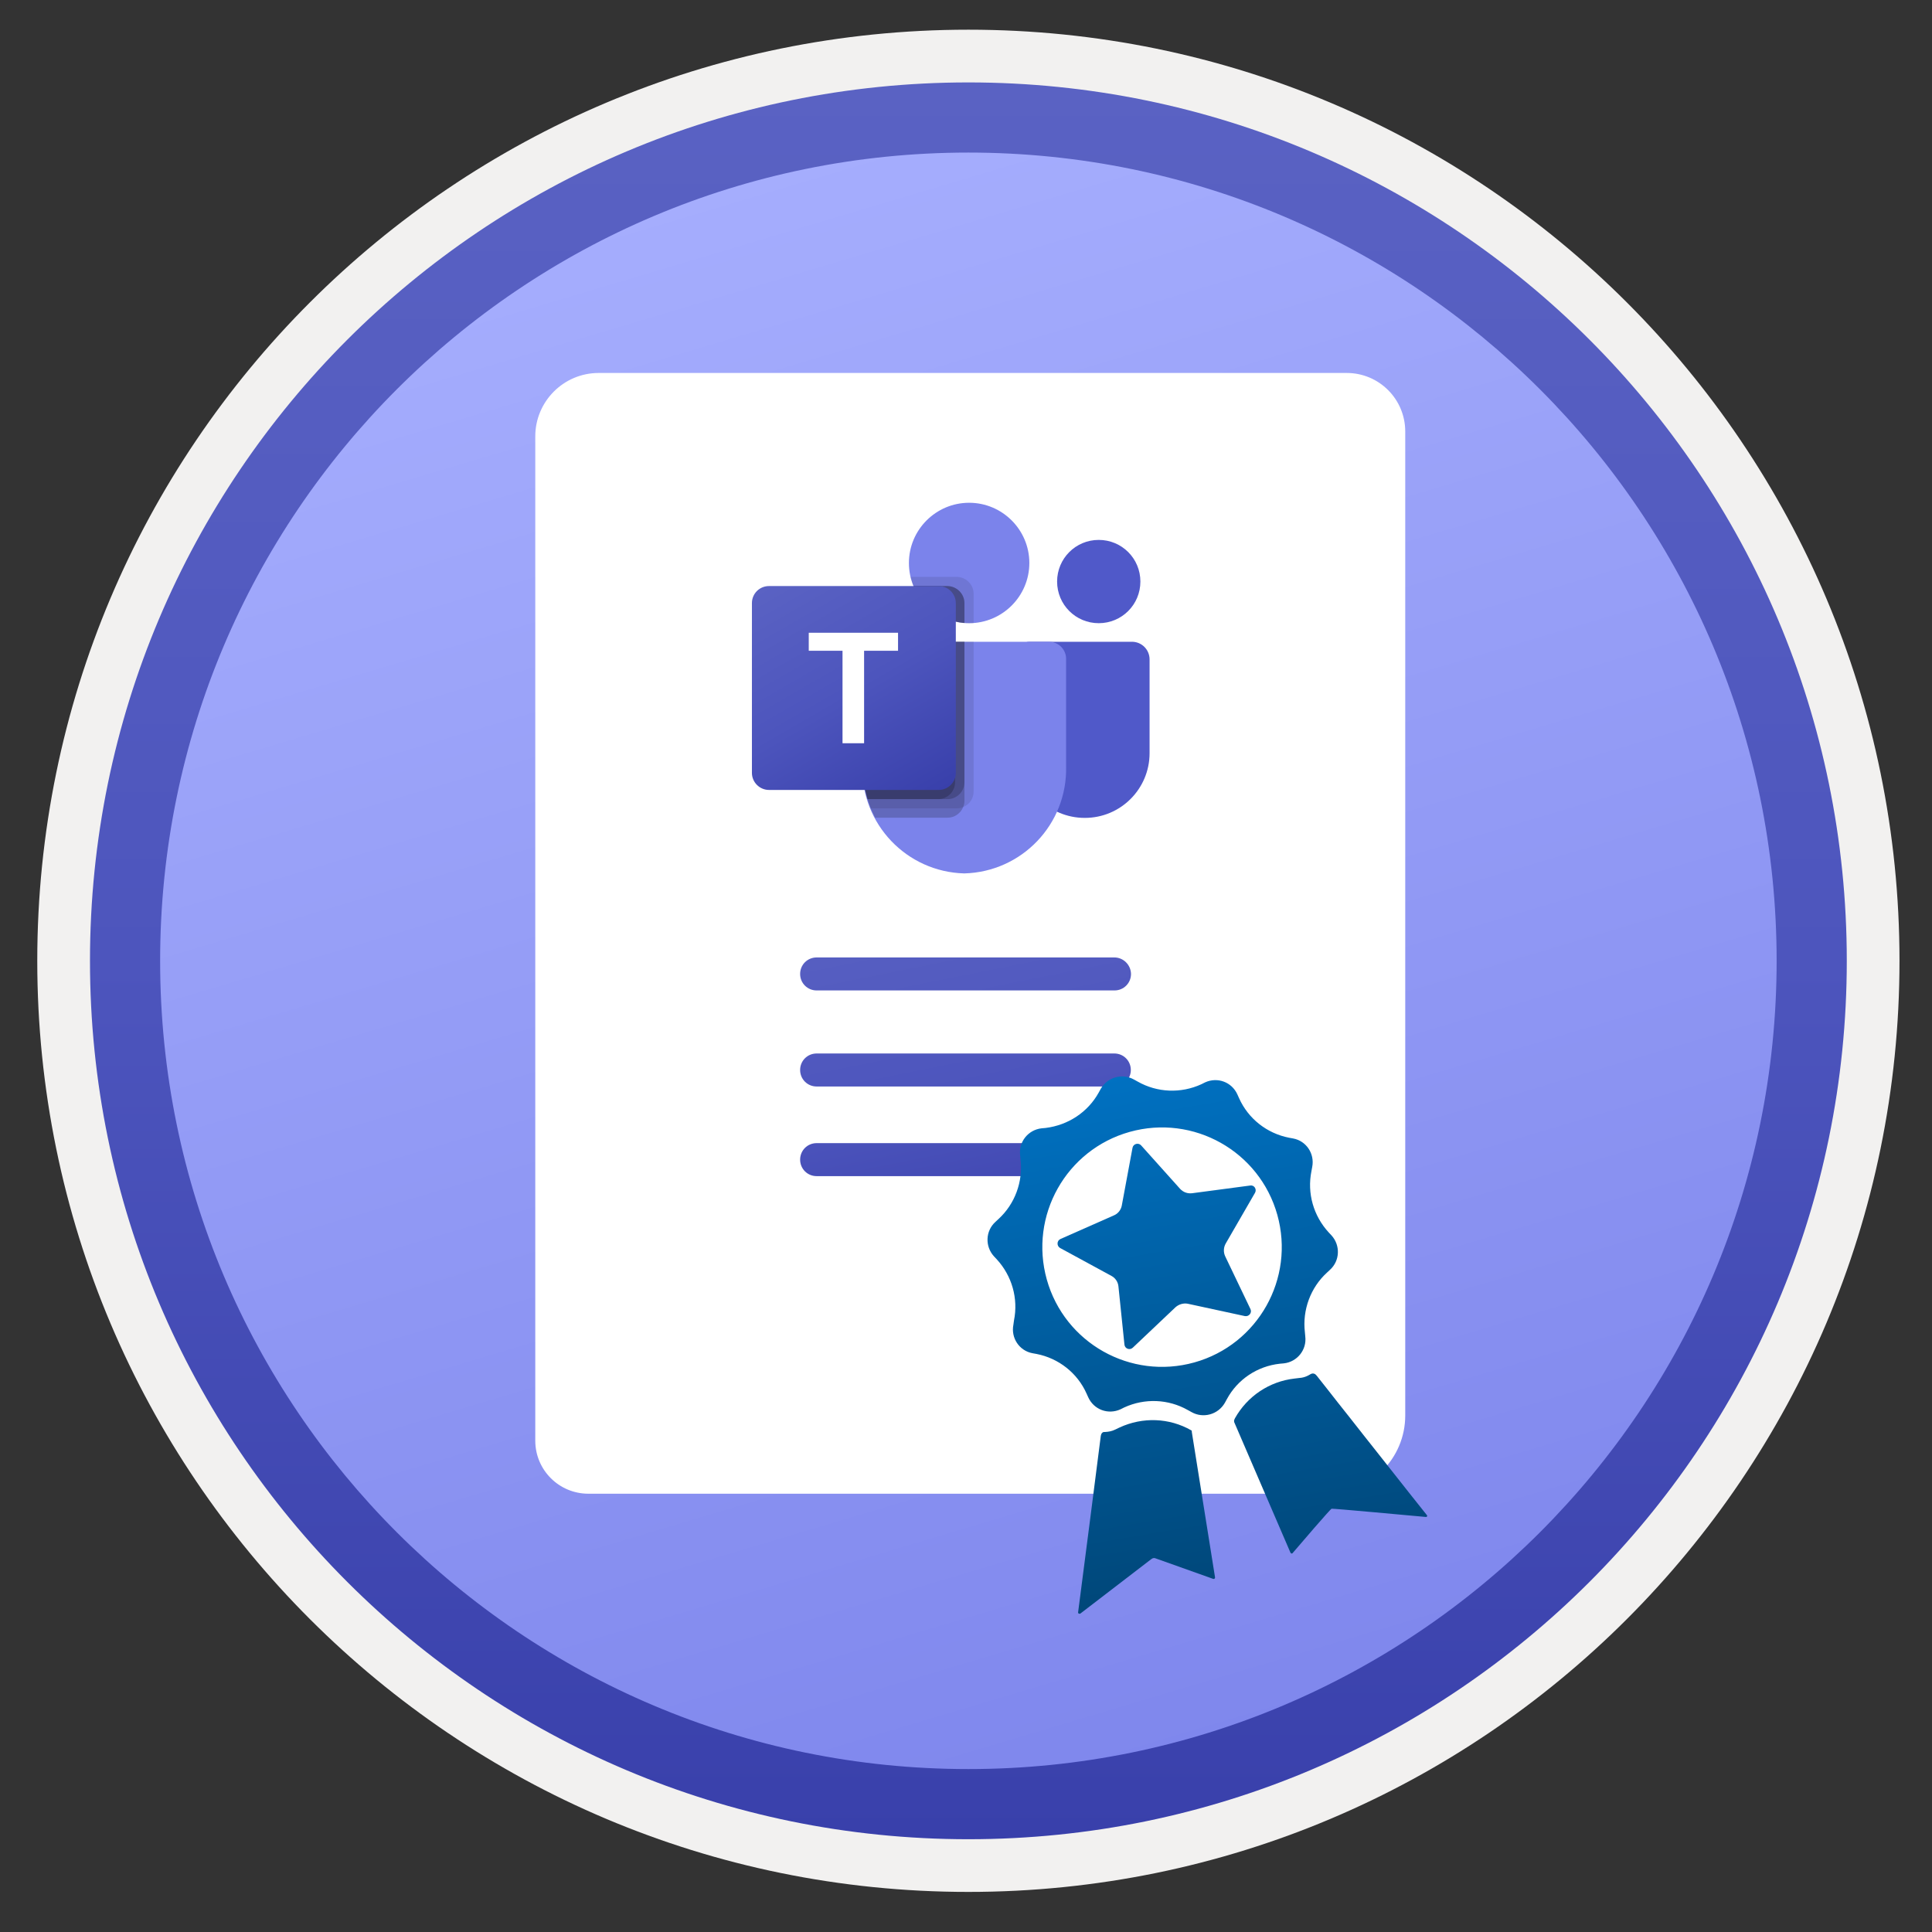 <svg width="103" height="103" viewBox="0 0 103 103" fill="none" xmlns="http://www.w3.org/2000/svg">
<rect x="0" y="0" width="103" height="103" fill="#333333" stroke="none"/>
<path d="M51.627 98.034C25.777 98.034 4.817 77.084 4.817 51.224C4.817 25.364 25.777 4.414 51.627 4.414C77.477 4.414 98.437 25.374 98.437 51.224C98.437 77.074 77.477 98.034 51.627 98.034Z" fill="url(#paint0_linear)"/>
<path fill-rule="evenodd" clip-rule="evenodd" d="M97.527 51.224C97.527 76.573 76.977 97.124 51.627 97.124C26.277 97.124 5.727 76.573 5.727 51.224C5.727 25.873 26.277 5.324 51.627 5.324C76.977 5.324 97.527 25.873 97.527 51.224ZM51.627 1.583C79.047 1.583 101.267 23.803 101.267 51.224C101.267 78.644 79.037 100.863 51.627 100.863C24.207 100.863 1.987 78.633 1.987 51.224C1.987 23.803 24.207 1.583 51.627 1.583Z" fill="#F2F1F0"/>
<path fill-rule="evenodd" clip-rule="evenodd" d="M51.627 94.314C27.827 94.314 8.537 75.024 8.537 51.224C8.537 27.424 27.827 8.134 51.627 8.134C75.427 8.134 94.717 27.424 94.717 51.224C94.717 75.024 75.427 94.314 51.627 94.314ZM98.457 51.224C98.457 77.084 77.487 98.054 51.627 98.054C25.767 98.054 4.797 77.084 4.797 51.224C4.797 25.364 25.767 4.394 51.627 4.394C77.487 4.394 98.457 25.354 98.457 51.224Z" fill="url(#paint1_linear)"/>
<path d="M70.747 79.634H31.367C29.807 79.634 28.537 78.374 28.537 76.804V23.264C28.537 21.404 30.047 19.884 31.917 19.884H71.797C73.527 19.884 74.917 21.284 74.917 23.004V75.464C74.917 77.764 73.047 79.634 70.747 79.634Z" fill="white"/>
<path d="M60.287 57.044C60.287 56.554 59.897 56.164 59.407 56.164H43.537C43.047 56.164 42.657 56.554 42.657 57.044C42.657 57.534 43.047 57.924 43.537 57.924H59.417C59.897 57.924 60.287 57.524 60.287 57.044Z" fill="url(#paint2_linear)"/>
<path d="M55.997 61.813C55.997 61.323 57.547 60.943 57.057 60.943H43.537C43.047 60.943 42.657 61.333 42.657 61.823C42.657 62.313 43.047 62.703 43.537 62.703H55.647C56.137 62.713 55.997 62.303 55.997 61.813Z" fill="url(#paint3_linear)"/>
<path d="M59.407 51.044H43.537C43.047 51.044 42.657 51.434 42.657 51.923C42.657 52.413 43.047 52.803 43.537 52.803H59.417C59.907 52.803 60.297 52.413 60.297 51.923C60.287 51.444 59.897 51.044 59.407 51.044Z" fill="url(#paint4_linear)"/>
<path d="M68.227 72.704L68.447 72.684C69.157 72.604 69.677 71.964 69.587 71.244L69.567 71.024C69.427 69.844 69.867 68.644 70.747 67.844L70.907 67.694C71.437 67.214 71.467 66.394 70.987 65.864L70.837 65.704C70.027 64.824 69.677 63.614 69.917 62.434L69.957 62.214C70.097 61.514 69.647 60.824 68.937 60.694L68.717 60.654C67.547 60.424 66.547 59.644 66.057 58.544L65.967 58.344C65.667 57.684 64.907 57.404 64.247 57.704L64.047 57.804C62.957 58.304 61.697 58.254 60.657 57.664L60.457 57.554C59.837 57.204 59.047 57.424 58.687 58.044L58.577 58.244C57.997 59.294 56.947 59.984 55.747 60.134L55.527 60.154C54.817 60.234 54.297 60.874 54.387 61.594L54.407 61.814C54.547 62.994 54.107 64.194 53.227 64.994L53.067 65.144C52.537 65.624 52.507 66.444 52.987 66.974L53.137 67.134C53.947 68.014 54.297 69.224 54.057 70.404L54.027 70.624C53.887 71.324 54.337 72.014 55.047 72.144L55.267 72.184C56.437 72.414 57.437 73.194 57.927 74.294L58.017 74.494C58.317 75.154 59.077 75.434 59.737 75.134L59.937 75.034C61.027 74.534 62.287 74.584 63.327 75.174L63.527 75.284C64.147 75.634 64.937 75.414 65.297 74.794L65.407 74.594C65.977 73.534 67.037 72.834 68.227 72.704ZM63.677 72.634C60.277 73.584 56.757 71.604 55.807 68.214C54.857 64.814 56.837 61.294 60.227 60.344C63.627 59.394 67.147 61.374 68.097 64.764C69.047 68.164 67.067 71.684 63.677 72.634Z" fill="url(#paint5_linear)"/>
<path d="M65.317 66.974C65.217 66.754 65.227 66.504 65.347 66.294L66.907 63.594C67.017 63.404 66.867 63.164 66.647 63.204L63.557 63.614C63.317 63.644 63.087 63.564 62.917 63.384L60.837 61.064C60.697 60.904 60.417 60.974 60.377 61.194L59.807 64.264C59.767 64.494 59.607 64.704 59.387 64.794L56.537 66.054C56.337 66.144 56.327 66.424 56.517 66.534L59.257 68.024C59.467 68.134 59.607 68.354 59.627 68.584L59.947 71.684C59.967 71.904 60.237 72.004 60.397 71.844L62.667 69.694C62.847 69.534 63.087 69.464 63.317 69.504L66.367 70.164C66.587 70.204 66.757 69.984 66.667 69.794L65.317 66.974Z" fill="url(#paint6_linear)"/>
<path d="M76.077 80.784C75.777 80.414 74.687 79.034 73.497 77.524C72.977 76.874 72.457 76.204 71.967 75.584C71.507 75.004 71.077 74.464 70.737 74.024C70.537 73.774 70.377 73.564 70.247 73.404C70.237 73.384 70.217 73.364 70.207 73.354C70.137 73.264 70.077 73.224 69.987 73.224C69.897 73.224 69.827 73.294 69.717 73.344C69.577 73.414 69.427 73.454 69.267 73.464L69.017 73.494C67.677 73.644 66.497 74.434 65.837 75.614L65.807 75.684C65.787 75.724 65.787 75.774 65.797 75.814L68.797 82.774C68.817 82.824 68.887 82.844 68.917 82.794C69.287 82.354 70.927 80.454 70.987 80.434C71.047 80.414 75.247 80.804 76.027 80.874C76.077 80.874 76.107 80.814 76.077 80.784Z" fill="url(#paint7_linear)"/>
<path d="M63.507 76.254C62.337 75.584 60.917 75.534 59.687 76.103L59.457 76.213C59.277 76.303 59.097 76.334 58.907 76.344C58.837 76.344 58.797 76.344 58.757 76.394C58.717 76.433 58.707 76.463 58.687 76.543C58.677 76.633 57.647 84.694 57.477 85.954C57.467 86.023 57.547 86.053 57.597 86.023L61.387 83.114C61.457 83.064 61.537 83.043 61.617 83.084L64.677 84.174C64.727 84.194 64.787 84.153 64.777 84.094L63.537 76.334C63.547 76.284 63.527 76.263 63.507 76.254Z" fill="url(#paint8_linear)"/>
<path d="M54.867 34.214H60.347C60.867 34.214 61.287 34.634 61.287 35.154V40.154C61.287 42.054 59.747 43.604 57.837 43.604H57.827C55.927 43.604 54.377 42.064 54.377 40.154V34.714C54.377 34.434 54.597 34.214 54.867 34.214Z" fill="#5059C9"/>
<path d="M58.577 33.224C59.807 33.224 60.797 32.234 60.797 31.004C60.797 29.774 59.807 28.784 58.577 28.784C57.347 28.784 56.357 29.774 56.357 31.004C56.357 32.234 57.347 33.224 58.577 33.224Z" fill="#5059C9"/>
<path d="M51.667 33.224C53.437 33.224 54.877 31.784 54.877 30.014C54.877 28.244 53.437 26.804 51.667 26.804C49.897 26.804 48.457 28.244 48.457 30.014C48.457 31.794 49.887 33.224 51.667 33.224Z" fill="#7B83EB"/>
<path d="M55.937 34.214H46.887C46.377 34.224 45.967 34.654 45.977 35.164V40.864C45.907 43.934 48.337 46.484 51.407 46.564C54.477 46.484 56.907 43.944 56.837 40.864V35.164C56.857 34.654 56.457 34.224 55.937 34.214Z" fill="#7B83EB"/>
<path opacity="0.1" d="M51.907 34.214V42.194C51.907 42.564 51.687 42.894 51.347 43.024C51.237 43.074 51.127 43.094 51.007 43.094H46.417C46.357 42.934 46.297 42.764 46.247 42.604C46.077 42.034 45.987 41.444 45.987 40.854V35.154C45.977 34.644 46.377 34.214 46.887 34.204H51.907V34.214Z" fill="black"/>
<path opacity="0.2" d="M51.417 34.214V42.694C51.417 42.814 51.397 42.924 51.347 43.034C51.207 43.374 50.877 43.594 50.517 43.594H46.657C46.577 43.434 46.497 43.264 46.427 43.104C46.357 42.934 46.307 42.774 46.257 42.614C46.087 42.044 45.997 41.454 45.997 40.864V35.164C45.987 34.654 46.387 34.224 46.897 34.214H51.417V34.214Z" fill="black"/>
<path opacity="0.2" d="M51.417 34.214V41.704C51.417 42.204 51.007 42.604 50.517 42.604H46.247C46.077 42.034 45.987 41.444 45.987 40.854V35.154C45.977 34.644 46.377 34.214 46.887 34.204H51.417V34.214Z" fill="black"/>
<path opacity="0.2" d="M50.917 34.214V41.704C50.917 42.204 50.507 42.604 50.017 42.604H46.247C46.077 42.034 45.987 41.444 45.987 40.854V35.154C45.977 34.644 46.377 34.214 46.887 34.204H50.917V34.214Z" fill="black"/>
<path opacity="0.1" d="M51.907 31.664V33.224C51.827 33.224 51.747 33.224 51.667 33.224C51.587 33.224 51.507 33.224 51.417 33.214C51.247 33.204 51.087 33.174 50.927 33.134C49.927 32.894 49.097 32.194 48.707 31.244C48.637 31.084 48.587 30.924 48.547 30.754H51.007C51.507 30.764 51.907 31.164 51.907 31.664Z" fill="black"/>
<path opacity="0.2" d="M51.417 32.154V33.214C51.247 33.204 51.087 33.174 50.927 33.134C49.927 32.894 49.097 32.194 48.707 31.244H50.517C51.007 31.254 51.417 31.654 51.417 32.154Z" fill="black"/>
<path opacity="0.2" d="M51.417 32.154V33.214C51.247 33.204 51.087 33.174 50.927 33.134C49.927 32.894 49.097 32.194 48.707 31.244H50.517C51.007 31.254 51.417 31.654 51.417 32.154Z" fill="black"/>
<path opacity="0.2" d="M50.917 32.154V33.134C49.917 32.894 49.087 32.194 48.697 31.244H50.017C50.517 31.254 50.917 31.654 50.917 32.154Z" fill="black"/>
<path d="M40.997 31.244H50.047C50.547 31.244 50.957 31.654 50.957 32.154V41.204C50.957 41.704 50.547 42.114 50.047 42.114H40.997C40.497 42.114 40.087 41.704 40.087 41.204V32.154C40.087 31.644 40.497 31.244 40.997 31.244Z" fill="url(#paint9_linear)"/>
<path d="M47.877 34.694H46.067V39.624H44.917V34.694H43.117V33.734H47.877V34.694Z" fill="white"/>
<defs>
<linearGradient id="paint0_linear" x1="36.57" y1="0.785" x2="66.806" y2="102.076" gradientUnits="userSpaceOnUse">
<stop stop-color="#A9B1FF"/>
<stop offset="1" stop-color="#7B83EB"/>
</linearGradient>
<linearGradient id="paint1_linear" x1="51.627" y1="4.394" x2="51.627" y2="98.054" gradientUnits="userSpaceOnUse">
<stop stop-color="#5A62C3"/>
<stop offset="0.5" stop-color="#4D55BD"/>
<stop offset="1" stop-color="#3940AB"/>
</linearGradient>
<linearGradient id="paint2_linear" x1="49.352" y1="46.434" x2="53.941" y2="69.382" gradientUnits="userSpaceOnUse">
<stop stop-color="#5A62C3"/>
<stop offset="0.5" stop-color="#4D55BD"/>
<stop offset="1" stop-color="#3940AB"/>
</linearGradient>
<linearGradient id="paint3_linear" x1="47.389" y1="48.855" x2="51.28" y2="68.309" gradientUnits="userSpaceOnUse">
<stop stop-color="#5A62C3"/>
<stop offset="0.5" stop-color="#4D55BD"/>
<stop offset="1" stop-color="#3940AB"/>
</linearGradient>
<linearGradient id="paint4_linear" x1="50.336" y1="46.236" x2="54.926" y2="69.185" gradientUnits="userSpaceOnUse">
<stop stop-color="#5A62C3"/>
<stop offset="0.5" stop-color="#4D55BD"/>
<stop offset="1" stop-color="#3940AB"/>
</linearGradient>
<linearGradient id="paint5_linear" x1="58.967" y1="48.552" x2="71.788" y2="124.196" gradientUnits="userSpaceOnUse">
<stop stop-color="#007ED8"/>
<stop offset="0.707" stop-color="#002D4C"/>
</linearGradient>
<linearGradient id="paint6_linear" x1="58.901" y1="48.563" x2="71.722" y2="124.207" gradientUnits="userSpaceOnUse">
<stop stop-color="#007ED8"/>
<stop offset="0.707" stop-color="#002D4C"/>
</linearGradient>
<linearGradient id="paint7_linear" x1="65.7" y1="47.411" x2="78.521" y2="123.054" gradientUnits="userSpaceOnUse">
<stop stop-color="#007ED8"/>
<stop offset="0.707" stop-color="#002D4C"/>
</linearGradient>
<linearGradient id="paint8_linear" x1="55.101" y1="49.207" x2="67.921" y2="124.85" gradientUnits="userSpaceOnUse">
<stop stop-color="#007ED8"/>
<stop offset="0.707" stop-color="#002D4C"/>
</linearGradient>
<linearGradient id="paint9_linear" x1="41.975" y1="30.535" x2="49.063" y2="42.812" gradientUnits="userSpaceOnUse">
<stop stop-color="#5A62C3"/>
<stop offset="0.5" stop-color="#4D55BD"/>
<stop offset="1" stop-color="#3940AB"/>
</linearGradient>
</defs>
</svg>
